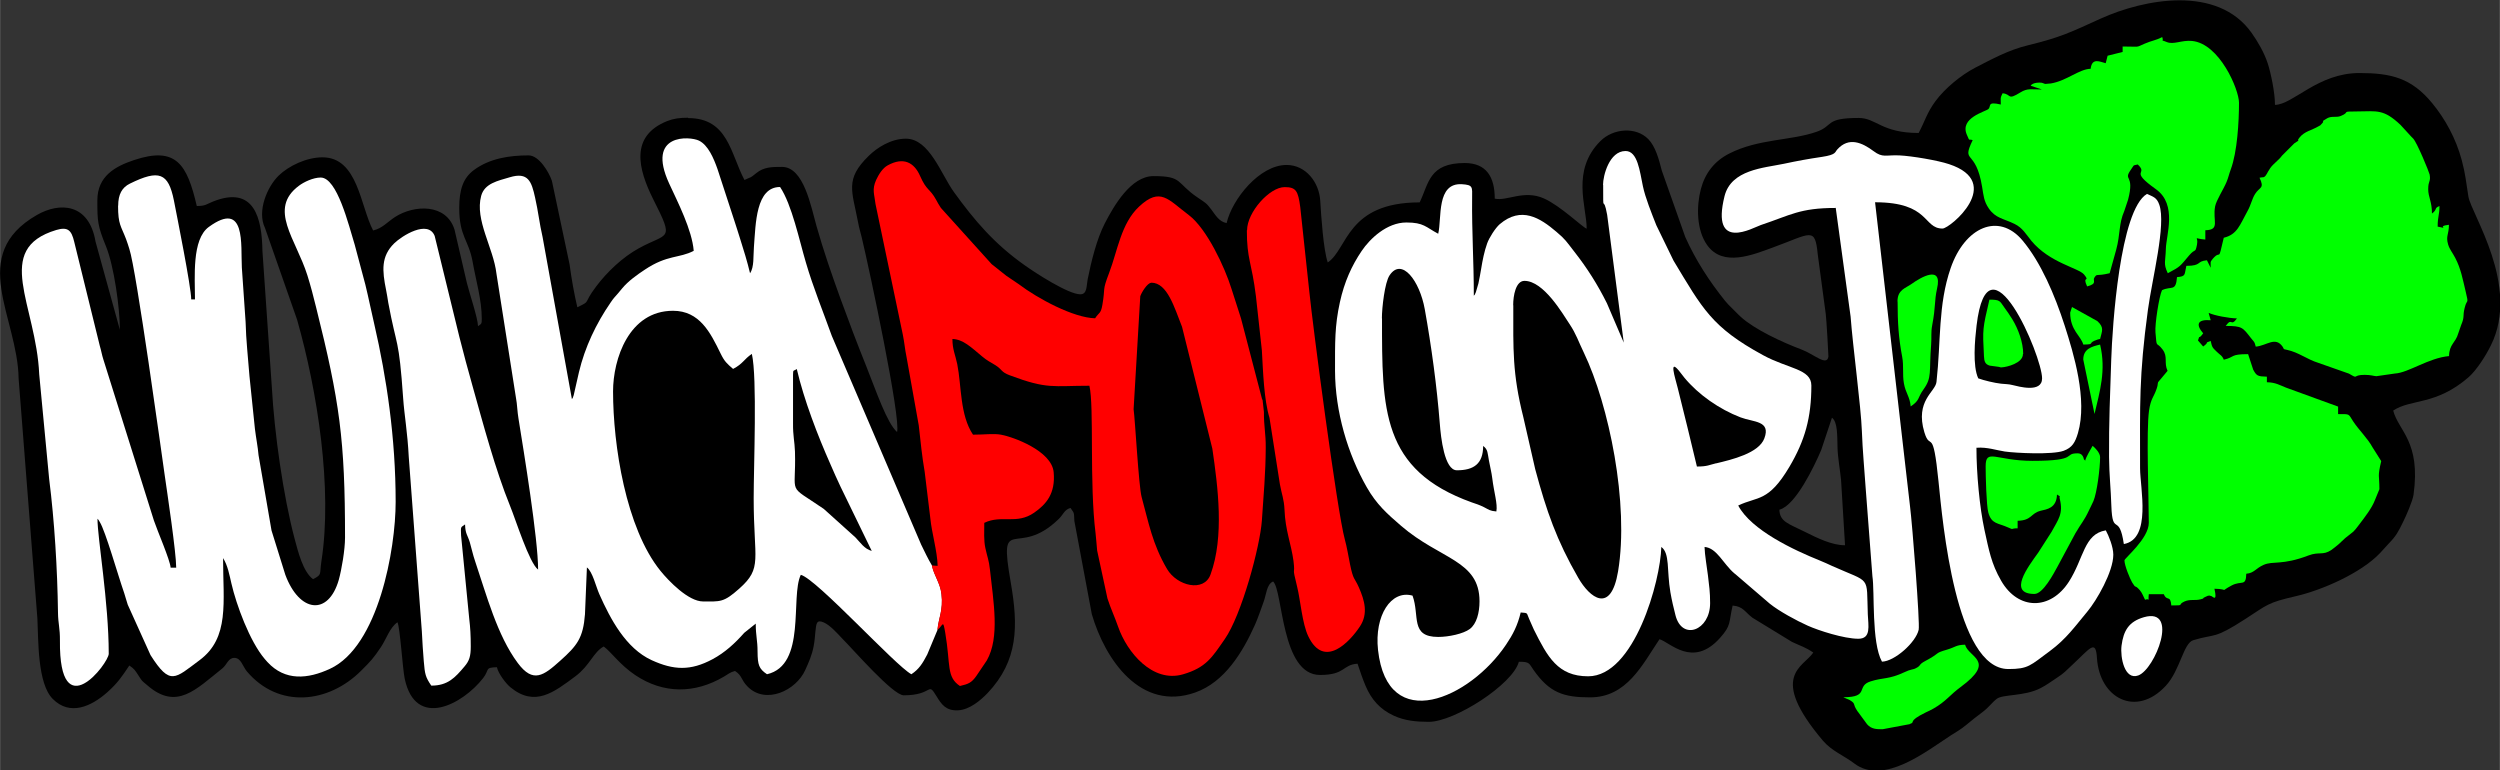 <?xml version="1.0" encoding="UTF-8"?>
<!DOCTYPE svg PUBLIC "-//W3C//DTD SVG 1.1//EN" "http://www.w3.org/Graphics/SVG/1.1/DTD/svg11.dtd">
<!-- Creator: CorelDRAW -->
<svg xmlns="http://www.w3.org/2000/svg" xml:space="preserve" width="31.042mm" height="9.566mm" version="1.1" style="shape-rendering:geometricPrecision; text-rendering:geometricPrecision; image-rendering:optimizeQuality; fill-rule:evenodd; clip-rule:evenodd"
viewBox="0 0 206.4 63.61"
 xmlns:xlink="http://www.w3.org/1999/xlink"
 xmlns:xodm="http://www.corel.com/coreldraw/odm/2003">
 <rect x="0" y="0" width="206.4" height="63.61" fill="#333333" stroke="none"/>
 <defs>
  <style type="text/css">
   <![CDATA[
    .fil0 {fill:black}
    .fil2 {fill:lime}
    .fil3 {fill:red}
    .fil1 {fill:white}
   ]]>
  </style>
 </defs>
 <g id="Camada_x0020_1">
  <g id="Figs_Frase_035">
   <path class="fil0" d="M56.8 9.72c-0.7,0 -1.2,0.07 -1.73,0.28 -3.08,1.24 -2.4,3.94 -1.14,6.46 1.77,3.51 1.23,2.7 -1.21,4.05 -1.34,0.74 -2.62,1.96 -3.51,3.15 -1.14,1.51 -0.37,1.14 -1.55,1.71 -0.26,-1.1 -0.48,-2.34 -0.64,-3.54l-1.46 -6.9c-0.24,-0.71 -1.06,-2.1 -1.92,-2.1 -1.57,0 -3.21,0.24 -4.52,1.21 -0.89,0.66 -1.21,1.62 -1.21,3.13 0,2.38 0.78,2.61 1.11,4.47 0.26,1.49 0.75,3.11 0.75,4.67 0,0.44 -0.02,0.42 -0.31,0.62 -0.02,-0.7 -0.71,-2.71 -0.92,-3.57l-1.02 -4.4c-0.68,-2.17 -3.32,-2.06 -4.9,-1.05 -0.65,0.42 -1.05,0.94 -1.82,1.12 -1.06,-2 -1.25,-6.04 -4.18,-6.04 -1.33,0 -2.79,0.71 -3.61,1.5 -0.96,0.93 -1.81,2.95 -1.14,4.33l2.65 7.57c1.69,5.93 2.94,13.98 2.01,19.95 -0.17,1.12 0.08,1.08 -0.69,1.48 -0.84,-0.61 -1.25,-2.33 -1.51,-3.29 -0.96,-3.59 -1.69,-8.87 -1.89,-12.51l-0.78 -11.3c-0.04,-2.69 -0.66,-5.44 -4.08,-4.08 -0.55,0.22 -0.6,0.37 -1.34,0.37 -0.8,-3.43 -1.69,-4.96 -5.19,-3.79 -1.55,0.52 -3.02,1.32 -3.02,3.33 0,1.72 0.02,2.09 0.71,3.78 0.67,1.64 1.15,5.11 1.15,6.9l-2.01 -7.28c-0.54,-3.18 -2.96,-3.28 -4.84,-2.2 -5.76,3.31 -1.58,8.44 -1.51,13.51l1.55 19.82c0.09,1.75 -0.01,5.35 1.27,6.63 1.42,1.43 3.18,0.62 4.5,-0.55 0.86,-0.77 1.2,-1.28 1.82,-2.21 0.41,0.28 0.46,0.37 0.74,0.8 0.38,0.58 0.22,0.38 0.73,0.82 2.43,2.13 4.02,0.36 6.21,-1.38 0.38,-0.3 0.48,-0.87 0.99,-0.87 0.56,0 0.68,0.69 1.04,1.12 2.61,3.08 6.72,2.66 9.45,-0.08 0.78,-0.78 0.99,-1 1.62,-1.94 0.43,-0.64 0.74,-1.63 1.36,-2.04 0.22,0.46 0.42,3.83 0.6,4.67 0.9,4.19 4.79,2.11 6.48,-0.07 0.54,-0.7 0.1,-0.86 1.13,-0.89 0.12,0.53 0.74,1.35 1.12,1.66 2.02,1.66 3.6,0.4 5.36,-0.91 1.2,-0.89 1.48,-2 2.34,-2.46 0.63,0.46 1.32,1.5 2.6,2.36 2.34,1.57 4.93,1.54 7.32,0.13 0.34,-0.2 0.52,-0.37 0.92,-0.47 0.62,0.41 0.47,0.71 1.04,1.29 1.49,1.51 4,0.33 4.76,-1.37 0.3,-0.67 0.55,-1.21 0.69,-1.95 0.1,-0.54 0.09,-0.69 0.15,-1.24 0.07,-0.67 0.1,-0.99 0.68,-0.74 0.54,0.23 1.14,0.92 1.54,1.34 0.91,0.91 4.18,4.68 5.07,4.68 2.47,0 1.94,-1.19 2.71,0.08 0.41,0.67 0.77,1.2 1.76,1.16 0.99,-0.04 1.93,-0.88 2.45,-1.42 2.55,-2.69 2.54,-5.55 1.92,-9.12 -1.04,-5.93 0.51,-1.88 3.97,-5.27 0.38,-0.37 0.45,-0.76 0.96,-0.9 0.32,0.48 0.28,0.29 0.32,1.08l1.44 7.69c1.1,3.77 4.04,8.05 8.53,6.47 2.45,-0.86 3.94,-3.36 4.94,-5.59 0.26,-0.58 0.51,-1.34 0.72,-1.91 0.22,-0.59 0.24,-1.44 0.78,-1.67 0.82,0.75 0.65,7.72 3.87,7.72 2.11,0 1.84,-0.85 3.1,-0.93 0.24,0.7 0.39,1.18 0.66,1.82 0.47,1.12 1.19,1.95 2.33,2.47 0.9,0.42 1.88,0.51 2.9,0.51 2.12,0 6.94,-3.1 7.43,-4.96 0.89,0 0.82,0.11 1.2,0.66 1.32,1.89 2.47,2.28 4.68,2.28 3.03,0 4.31,-2.68 5.73,-4.8 0.84,0.22 2.74,2.43 5,-0.11 0.94,-1.05 0.71,-1.23 1.04,-2.67 0.87,0.07 1,0.52 1.63,1l3.27 2c0.78,0.37 1.08,0.42 1.76,0.88 -0.81,1.21 -3.75,1.9 0.79,7.27 0.72,0.85 1.71,1.22 2.6,1.89 2.42,1.84 6.01,-1.06 7.95,-2.31 0.57,-0.37 0.78,-0.45 1.38,-0.95 0.42,-0.35 0.79,-0.64 1.22,-0.96 0.59,-0.44 0.76,-0.77 1.21,-1.12 0.51,-0.39 2.27,-0.19 3.61,-0.88 0.49,-0.25 0.84,-0.52 1.33,-0.84 0.66,-0.43 0.73,-0.56 1.27,-1.06 1.49,-1.38 1.96,-2.18 2.06,-0.6 0.2,3.33 3.23,4.95 5.68,2.31 1.19,-1.28 1.46,-3.53 2.27,-3.77 1.89,-0.57 1.64,-0.03 4.3,-1.75 1.86,-1.2 1.82,-1.34 4.15,-1.88 2.19,-0.5 5.4,-1.91 6.97,-3.56 0.27,-0.28 0.49,-0.55 0.74,-0.81 0.59,-0.6 0.78,-0.97 1.17,-1.77 0.25,-0.5 0.79,-1.73 0.86,-2.24 0.61,-4.41 -1.23,-5.24 -1.68,-6.95 1.47,-0.98 3.52,-0.41 6.22,-2.75 0.66,-0.58 1.42,-1.76 1.85,-2.64 2.44,-4.92 -1.63,-10.84 -1.86,-12.28 -0.2,-1.24 -0.24,-1.85 -0.55,-3.01 -0.49,-1.82 -1.38,-3.41 -2.43,-4.69 -1.72,-2.1 -3.42,-2.5 -6.02,-2.5 -3.44,0 -5.48,2.61 -6.97,2.63 0,-1.03 -0.35,-2.67 -0.6,-3.43 -0.3,-0.91 -0.83,-1.81 -1.34,-2.53 -2.81,-3.94 -8.83,-2.8 -12.46,-1.16 -2.45,1.11 -3.25,1.53 -6,2.2 -1.63,0.4 -2.93,1.12 -4.35,1.85 -1.16,0.6 -2.52,1.72 -3.28,2.76 -0.71,0.96 -0.86,1.63 -1.39,2.63 -3.07,0 -3.5,-1.24 -4.95,-1.24 -2.85,0 -2.04,0.65 -3.5,1.15 -2.14,0.74 -4.78,0.56 -7.19,1.79 -1.22,0.62 -1.99,1.61 -2.34,2.92 -0.38,1.43 -0.37,3.4 0.52,4.64 1.3,1.83 3.76,0.8 5.41,0.2 3.19,-1.16 3.49,-1.76 3.72,0.58l0.66 4.91c0.05,0.32 0.23,3.45 0.22,3.5 -0.11,0.86 -1.19,-0.19 -2.22,-0.57 -1.62,-0.61 -3.9,-1.67 -5.03,-2.71l-0.16 -0.15c-0.02,-0.02 -0.16,-0.16 -0.23,-0.23l-0.54 -0.54c-0.02,-0.02 -0.05,-0.06 -0.08,-0.08l-0.29 -0.33c-1.29,-1.61 -2.41,-3.33 -3.27,-5.25l-1.94 -5.49c-0.23,-0.92 -0.53,-2.01 -1.12,-2.6 -1.03,-1.04 -2.9,-0.88 -3.95,0.17 -2.43,2.44 -1.13,5.41 -1.13,7.23 -0.31,-0.08 -2.17,-1.9 -3.54,-2.5 -1.65,-0.73 -3.05,0.25 -4.05,0.02 0,-1.8 -0.7,-2.94 -2.48,-2.94 -2.96,0 -2.96,1.69 -3.72,3.25 -6.04,0 -5.93,3.86 -7.59,4.96 -0.36,-1.06 -0.54,-3.79 -0.62,-5.11 -0.09,-1.48 -1.17,-2.94 -2.78,-2.94 -2.23,0 -4.49,2.82 -4.95,4.8 -0.63,-0.12 -0.93,-0.68 -1.24,-1.09 -0.45,-0.6 -0.51,-0.58 -1.15,-1.02 -1.82,-1.23 -1.19,-1.77 -3.65,-1.77 -1.86,0 -3.27,2.46 -4.01,3.89 -0.68,1.32 -1.12,3.14 -1.42,4.62 -0.11,0.56 -0.03,1.25 -0.61,1.25 -0.99,0 -3.73,-1.78 -4.58,-2.39 -2.51,-1.77 -4.14,-3.68 -5.86,-6.06 -1.06,-1.47 -2.02,-4.4 -3.96,-4.4 -1.24,0 -2.39,0.75 -3.07,1.42 -1.99,1.94 -1.37,2.89 -0.88,5.48 0.1,0.54 0.19,0.78 0.3,1.24 0.67,2.8 3.24,14.91 2.92,16.08 -0.84,-0.75 -1.7,-3.32 -2.55,-5.45 -0.69,-1.71 -1.48,-3.79 -2.14,-5.61 -0.73,-2.02 -1.37,-3.87 -1.96,-5.94 -0.46,-1.62 -1.05,-4.89 -2.85,-4.89 -0.82,0 -1.49,0 -2.12,0.51 -0.61,0.49 -0.29,0.24 -0.98,0.57 -1.16,-2.19 -1.35,-5.11 -4.65,-5.11zm90.11 32.36c0.02,1 0.78,1.17 2.06,1.81 1.1,0.55 2.28,1.13 3.36,1.13l-0.33 -5.41c-0.08,-0.8 -0.27,-1.84 -0.29,-2.64 -0.03,-0.99 0.02,-2.13 -0.46,-2.48l-0.89 2.67c-0.56,1.32 -2.11,4.57 -3.44,4.92z"/>
   <path class="fil1" d="M65.47 30.93c0,-0.44 0.05,-0.28 0.31,-0.46 0.6,2.57 1.72,5.48 2.79,7.89 0.25,0.57 0.53,1.22 0.82,1.82l2.58 5.31c-0.62,-0.17 -0.93,-0.69 -1.35,-1.12l-2.61 -2.35c-3.11,-2.13 -2.27,-0.98 -2.38,-4.74 -0.03,-0.84 -0.17,-1.28 -0.16,-2.32l0 -4.03zm-14.86 1.39c0,-2.68 1.31,-6.66 4.95,-6.66 2.2,0 3.09,1.81 3.92,3.51 0.33,0.68 0.53,0.85 1.04,1.29 0.84,-0.44 0.88,-0.79 1.55,-1.24 0.45,1.95 0.15,9.26 0.15,11.92 0,5.14 0.76,5.73 -1.2,7.47 -1.3,1.16 -1.57,1.05 -2.98,1.05 -1.21,0 -2.83,-1.68 -3.51,-2.52 -2.87,-3.54 -3.92,-10.41 -3.92,-14.82zm26.79 19.69c0.08,-0.98 0.49,-1.6 0.33,-2.97 -0.11,-0.93 -0.61,-1.51 -0.79,-2.35 -0.31,-0.51 -0.63,-1.19 -0.89,-1.72l-7.38 -17.24c-0.73,-2.04 -1.54,-4 -2.14,-6.06 -0.55,-1.85 -1.15,-4.76 -2.13,-6.23 -2,0 -2.01,3.01 -2.16,4.96 -0.06,0.74 0.03,1.66 -0.32,2.16 -0.23,-0.97 -0.52,-1.9 -0.83,-2.88 -0.17,-0.51 -0.28,-0.92 -0.45,-1.41l-1.41 -4.32c-0.31,-0.88 -0.77,-1.97 -1.53,-2.34 -0.73,-0.36 -4.38,-0.64 -2.46,3.54 0.7,1.52 1.89,3.83 2.03,5.56 -1.2,0.63 -2.17,0.31 -4.03,1.55 -0.64,0.42 -1.38,0.95 -1.87,1.54l-0.35 0.42c-0.3,0.35 -0.36,0.38 -0.62,0.77 -1.19,1.73 -2.12,3.68 -2.61,5.75l-0.43 1.89c-0.14,0.39 -0.04,0.15 -0.15,0.32l-2.42 -13.38c-0.26,-1.11 -0.36,-2.13 -0.62,-3.26 -0.29,-1.31 -0.56,-2.14 -2.1,-1.67 -0.97,0.29 -2.07,0.5 -2.35,1.53 -0.54,2 1.01,4.28 1.26,6.42l1.62 10.31c0.09,0.44 0.1,1.08 0.2,1.66 0.44,2.73 1.62,9.93 1.62,12.47 -0.73,-0.54 -1.84,-4.1 -2.32,-5.27 -1.2,-2.95 -2.21,-6.73 -3.1,-9.91 -0.37,-1.33 -0.74,-2.66 -1.08,-4.03l-2.04 -8.34c-0.55,-1.37 -2.71,-0.01 -3.35,0.62 -1.08,1.07 -0.99,2.23 -0.66,3.85 0.09,0.44 0.1,0.58 0.18,1.05 0.71,3.81 0.87,2.77 1.23,7.91 0.09,1.32 0.36,2.8 0.46,4.81l1.08 14.4c0.05,1.02 0.09,1.58 0.16,2.47 0.09,1.09 0.14,1.31 0.62,2.02 1.36,0 1.96,-0.65 2.75,-1.59 0.39,-0.46 0.51,-0.83 0.51,-1.65 0,-0.88 -0.04,-1.58 -0.12,-2.22l-0.68 -6.94c-0.02,-0.77 -0.06,-0.63 0.33,-0.91 0.02,0.79 0.2,0.85 0.39,1.47 0.19,0.65 0.23,0.95 0.44,1.57 0.94,2.78 1.82,6.12 3.52,8.4 1.27,1.71 2.14,1.04 3.5,-0.18 1.4,-1.25 1.9,-1.88 2.05,-3.84l0.16 -3.87c0.47,0.35 0.75,1.6 1.03,2.22 0.91,2.04 2.18,4.46 4.32,5.44 1.82,0.83 3.21,0.89 5.02,-0.08 1.03,-0.55 1.86,-1.32 2.62,-2.18l0.95 -0.76c0,1.03 0.15,1.34 0.15,2.32 0.01,1.09 0.11,1.41 0.78,1.86 3.28,-0.76 1.91,-6.38 2.79,-8.21 1.32,0.35 7.82,7.51 9.13,8.21 0.62,-0.41 0.92,-0.88 1.31,-1.63l0.86 -2.06z"/>
   <path class="fil1" d="M114.09 26.29c0,-0.9 0.24,-2.97 0.63,-3.55 1.01,-1.53 2.49,0.45 2.91,2.79 0.55,3.06 1,6.38 1.24,9.44 0.09,1.16 0.38,3.86 1.41,3.86 1.38,0 2.17,-0.52 2.17,-2.01 0.41,0.3 0.36,0.6 0.48,1.22 0.08,0.44 0.22,1 0.27,1.43 0.14,1.17 0.46,2.15 0.34,2.76 -0.55,-0.05 -0.6,-0.14 -1.03,-0.36 -0.41,-0.2 -0.62,-0.26 -1,-0.39 -7.46,-2.68 -7.41,-7.67 -7.41,-15.19zm27.6 11.96c-0.59,0.14 -0.72,0.27 -1.59,0.27 -0.5,-2.14 -1.04,-4.28 -1.58,-6.47 -0.2,-0.82 -0.84,-2.7 0.27,-1.22 0.02,0.03 0.05,0.07 0.07,0.09 0.01,0.01 0.19,0.24 0.21,0.27 1.17,1.41 2.89,2.6 4.63,3.27 1.07,0.41 2.52,0.26 1.97,1.73 -0.45,1.23 -2.69,1.76 -3.99,2.07zm-16.76 -13.05c0,-0.78 0.21,-2.01 0.93,-2.01 1.59,0 3.15,2.71 3.72,3.56 0.56,0.84 0.72,1.41 1.19,2.38 2.06,4.29 3.75,12.47 2.82,18.05 -0.6,3.57 -2.34,2.17 -3.28,0.54 -1.79,-3.1 -2.63,-5.52 -3.56,-8.98l-0.98 -4.29c-0.92,-3.65 -0.83,-5.61 -0.83,-9.24zm7.43 -9.91c0,2.66 -0.01,0.58 0.33,2.45l1.37 10.55 -1.39 -3.25c-0.78,-1.56 -1.62,-2.89 -2.7,-4.27 -0.65,-0.83 -0.71,-0.99 -1.47,-1.63 -1.35,-1.15 -2.9,-2.14 -4.68,-0.63 -0.36,0.31 -0.88,1.13 -1.04,1.59 -0.23,0.64 -0.38,1.38 -0.5,2.13 -0.06,0.36 -0.13,0.74 -0.22,1.17l-0.21 0.72c-0.17,0.4 -0.04,0.11 -0.17,0.3 0,-2.88 -0.17,-5.24 -0.14,-8.07 0.01,-0.92 0.08,-1.08 -0.84,-1.14 -2.13,-0.13 -1.65,2.8 -1.96,4.09 -1.04,-0.55 -1.18,-0.93 -2.63,-0.93 -1.61,0 -3.01,1.34 -3.69,2.35 -0.82,1.21 -1.43,2.55 -1.8,4.24 -0.43,1.96 -0.4,3.31 -0.4,5.65 0.01,3.39 1.05,6.87 2.62,9.62 0.81,1.42 1.68,2.19 2.84,3.19 3.24,2.79 6.47,2.83 6.47,6.23 0,0.94 -0.24,1.87 -0.81,2.29 -0.53,0.39 -1.73,0.65 -2.6,0.65 -2.34,0 -1.51,-1.74 -2.12,-3.41 -1.77,-0.5 -3.16,1.64 -2.85,4.49 0.78,7.05 7.59,4 10.57,-0.44 0.56,-0.83 0.95,-1.57 1.21,-2.66 0.65,0.05 0.46,0.02 0.7,0.54 0.17,0.38 0.23,0.54 0.38,0.86 1.13,2.26 1.98,3.87 4.49,3.87 3.82,0 5.98,-7.9 6.04,-10.68 0.72,0.53 0.44,1.92 0.75,3.74 0.13,0.74 0.24,1.18 0.42,1.9 0.54,2.13 2.86,1.27 2.86,-1 0,-0.93 -0.08,-1.44 -0.18,-2.29 -0.07,-0.57 -0.27,-1.75 -0.28,-2.35 1.02,0.08 1.54,1.4 2.46,2.18 0.02,0.02 0.06,0.05 0.09,0.07l2.83 2.43c0.78,0.63 2.22,1.41 3.14,1.82 0.89,0.4 2.99,1.08 4.18,1.08 1.07,0 0.82,-1.07 0.78,-2.01 -0.12,-3.29 0.31,-2.54 -2.97,-4.01 -0.43,-0.19 -0.47,-0.23 -0.97,-0.43 -2.16,-0.87 -5.68,-2.51 -6.76,-4.55 1.62,-0.78 2.48,-0.25 4.23,-3.2 1.28,-2.17 1.81,-4.05 1.81,-6.71 0,-1.38 -1.92,-1.37 -4,-2.51 -4.24,-2.31 -4.99,-3.84 -7.38,-7.8l-1.42 -2.92c-0.39,-0.99 -0.91,-2.27 -1.11,-3.23 -0.26,-1.23 -0.43,-2.9 -1.43,-2.9 -1.35,0 -1.86,2.05 -1.86,2.79z"/>
   <path class="fil1" d="M9.74 16.99c0,1.56 0.24,1.65 0.66,2.75 0.1,0.25 0.2,0.6 0.27,0.81 0.57,1.66 2.7,17.16 2.91,18.61 0.22,1.53 0.96,6.46 0.96,7.71l-0.46 0c-0.05,-0.65 -1.1,-3.05 -1.38,-3.89l-4.18 -13.32c-0.12,-0.37 -0.17,-0.72 -0.29,-1.11l-2.11 -8.58c-0.23,-0.97 -0.53,-1.26 -1.48,-0.98 -5.26,1.58 -1.66,6.16 -1.41,11.92l0.82 8.63c0.44,3.48 0.68,7.42 0.73,11.04 0.01,0.92 0.17,1.27 0.16,2.32 -0.07,7.23 4.03,1.85 4.03,1.08 0,-4.28 -0.93,-9.53 -0.93,-11.15 0.15,0.17 0.02,-0 0.19,0.27 0.48,0.78 1.47,4.3 2.02,5.88 0.12,0.35 0.17,0.61 0.29,0.95l1.88 4.16c1.63,2.56 2,1.94 4.05,0.42 2.49,-1.85 1.94,-4.78 1.94,-8.43 0.39,0.61 0.53,1.42 0.69,2.1 0.4,1.74 1.5,4.76 2.75,6.23 0.07,0.08 0.13,0.16 0.22,0.25 1.46,1.59 3.34,1.41 5.17,0.56 4,-1.85 5.42,-9.87 5.42,-13.78 0,-5.28 -0.75,-10.27 -1.76,-14.65 -0.28,-1.2 -0.46,-2.13 -0.74,-3.28l-0.88 -3.3c-0.5,-1.62 -1.45,-5.55 -2.81,-5.55 -0.62,0 -1.39,0.37 -1.8,0.68 -2.56,1.91 -0.25,4.38 0.7,7.39 0.28,0.9 0.49,1.7 0.73,2.68 1.94,7.76 2.38,10.89 2.38,18.98 0,1 -0.28,2.64 -0.52,3.5 -0.86,2.97 -3.24,2.71 -4.41,-0.43l-1.14 -3.66 -1.07 -6.21c-0.06,-0.71 -0.21,-1.43 -0.3,-2.18l-0.45 -4.35c-0.12,-1.59 -0.28,-2.9 -0.32,-4.48l-0.31 -4.49c-0.1,-1.86 0.36,-5.6 -2.73,-3.35 -1.41,1.03 -1.14,4.15 -1.14,5.98l-0.31 0c0,-1.01 -1.19,-6.93 -1.43,-8.17 -0.46,-2.29 -1.23,-2.57 -3.63,-1.39 -0.66,0.32 -0.97,0.9 -0.97,1.82z"/>
   <path class="fil2" d="M186.55 14.67c0.44,0.92 0.02,0.74 -0.36,1.34 -0.27,0.43 -0.34,0.9 -0.62,1.4 -0.65,1.17 -0.85,1.95 -1.97,2.22 -0.51,2.18 -0.2,0.91 -0.9,1.73 -0.26,0.31 -0.17,0.26 -0.18,0.75l-0.31 -0.62c-0.91,0.08 -0.39,0.46 -1.7,0.46 -0.17,0.74 -0.02,0.87 -0.77,0.93 -0.1,1.24 -0.45,0.7 -1.24,1.08 -0.24,0.51 -0.6,2.82 -0.54,3.48 0.12,1.42 0.04,0.69 0.59,1.42 0.46,0.61 0.09,1.08 0.41,1.76l-0.78 0.93c-0.07,0.26 -0,0.17 -0.11,0.51 -0.25,0.76 -0.49,0.81 -0.64,1.84 -0.24,1.68 -0.02,7.1 -0.02,9.27 0,1.3 -2.01,2.92 -2.01,3.1 0,0.42 0.46,1.53 0.64,1.83 0.35,0.57 0.17,0.11 0.62,0.62 0.21,0.24 0.3,0.53 0.44,0.8 0.49,-0.18 0.22,0.34 0.31,-0.46l1.24 0c0.26,0.63 0.54,0.02 0.62,0.93 1.18,0 0.45,-0.03 1.07,-0.32 0.47,-0.22 0.88,-0.06 1.36,-0.19 0.49,-0.14 -0.07,0.01 0.41,-0.21 0.02,-0.01 0.16,-0.07 0.18,-0.08 0.21,-0.04 0.14,0.01 0.27,0.02 0.1,0.01 0.54,0.58 0.27,-0.6 1.37,0.03 0.29,0.33 1.42,-0.27 0.83,-0.44 1.18,0.13 1.21,-0.97 0.65,-0.05 0.77,-0.44 1.43,-0.73 0.78,-0.35 1.51,0.06 3.71,-0.78 0.87,-0.33 1.19,0.02 1.88,-0.45 0.19,-0.13 0.43,-0.33 0.61,-0.48l0.48 -0.45c0.02,-0.02 0.06,-0.05 0.08,-0.07 0.75,-0.61 0.58,-0.37 1.17,-1.15 0.42,-0.56 1.01,-1.3 1.27,-1.99l0.36 -0.88c0,-1.22 -0.17,-0.94 0.15,-2.32l-0.72 -1.14c-0.4,-0.74 -1.12,-1.42 -1.59,-2.13 -0.43,-0.65 -0.22,-0.61 -1.25,-0.61l0 -0.62 -4.31 -1.57c-0.49,-0.19 -0.85,-0.43 -1.57,-0.44l0 -0.46c-0.75,-0.02 -0.85,-0.06 -1.13,-0.58l-0.42 -1.28c-1.52,0 -1.06,0.24 -2.01,0.46 -0.12,-0.34 -0.32,-0.4 -0.58,-0.66 -0.36,-0.35 -0.38,-0.35 -0.5,-0.89 -0.61,0.22 -0.02,0.02 -0.62,0.46l-0.43 -0.5c0.19,-0.58 -0.01,0.02 0.43,-0.59 -0.65,-0.75 -0.45,-1.17 0.62,-1.08l-0.17 -0.61c0.5,0.23 1.65,0.44 2.34,0.46 -0.55,0.75 -0.38,-0.14 -0.93,0.62 1.37,0 1.4,0.13 2.09,1.01 0.3,0.38 0.27,0.25 0.39,0.7 0.92,-0.08 1.62,-0.88 2.23,0.02 0.15,0.22 -0.04,0.16 0.37,0.25 0.96,0.21 1.61,0.77 2.57,1.07l2.53 0.89c0.85,0.5 0.22,0.1 1.29,0.1 0.52,0 0.75,0.1 0.97,0.11l1.53 -0.22c1.12,-0.06 2.78,-1.29 4.47,-1.44 0.02,-1 0.54,-1.08 0.76,-1.87l0.24 -0.69c0.31,-0.73 0.11,-0.7 0.29,-1.42 0.2,-0.83 0.36,-0.18 0.07,-1.41 -0.24,-0.98 -0.37,-1.8 -0.85,-2.72 -0.22,-0.43 -0.47,-0.7 -0.59,-1.12 -0.2,-0.7 0.07,-0.79 0.07,-1.61 -1.13,0.12 0.18,0.39 -0.93,0.15 0,-0.86 0.15,-0.92 0.15,-1.7 -0.49,0.2 -0.13,0.26 -0.62,0.62 0,-1 -0.31,-1.35 -0.31,-2.01 0,-0.74 0.22,-0.58 0.12,-1.2 -0.03,-0.18 -1.03,-2.63 -1.36,-2.98 -0.02,-0.02 -0.06,-0.05 -0.08,-0.08 -0.02,-0.02 -0.06,-0.05 -0.08,-0.08l-0.89 -0.97c-1.4,-1.32 -1.93,-1.12 -3.54,-1.11 -1.49,0.01 -0.51,0.02 -1.4,0.38 -0.35,0.14 -0.74,-0.02 -1.1,0.18 -0.68,0.39 -0.12,0.13 -0.47,0.47 -0.26,0.25 0.06,0.01 -0.26,0.2 -0.56,0.33 -1.15,0.41 -1.56,0.92 -0.4,0.5 0.31,-0.01 -0.44,0.49l-1.01 1.01c-0.29,0.4 -0.71,0.65 -0.98,1.04 -0.27,0.39 -0.31,0.64 -0.53,0.74 -0.05,0.02 -0.23,0 -0.37,0.06z"/>
   <path class="fil3" d="M95.05 23.34c1.33,0 1.91,2.07 2.54,3.65l2.5 10.05c0.46,3.15 1,7.26 -0.15,10.4 -0.54,1.48 -2.76,0.95 -3.59,-0.46 -1.21,-2.06 -1.52,-3.84 -2.1,-5.95 -0.24,-0.89 -0.54,-6.43 -0.66,-7.24l0.55 -9.33c0.09,-0.28 0.58,-1.11 0.91,-1.11zm-18.12 23.36c0.18,0.84 0.68,1.42 0.79,2.35 0.16,1.36 -0.25,1.98 -0.33,2.97 0.5,-0.42 0.45,-0.92 0.65,0.24 0.45,2.65 0.08,3.63 1.21,4.38 0.7,-0.16 0.96,-0.27 1.35,-0.82l0.87 -1.29c1.09,-1.92 0.54,-4.86 0.26,-7.49 -0.09,-0.82 -0.22,-1.04 -0.38,-1.79 -0.14,-0.64 -0.09,-1.37 -0.09,-2.08 1.43,-0.69 2.67,0.17 4.12,-0.84 0.99,-0.69 1.77,-1.57 1.61,-3.34 -0.16,-1.78 -3.39,-2.93 -4.35,-3.1 -0.63,-0.11 -1.34,-0 -2.31,-0 -1.09,-1.63 -0.94,-4 -1.3,-5.82 -0.16,-0.78 -0.4,-1.21 -0.4,-2.08 0.88,0.02 1.55,0.69 2.44,1.43 0.44,0.37 0.67,0.46 1.12,0.74 0.58,0.37 0.43,0.55 1.18,0.83 3.11,1.17 3.55,0.86 6.57,0.86 0.4,1.72 -0.01,8.06 0.51,12.19 0.05,0.36 0.07,0.88 0.13,1.42l0.85 3.95c0.27,0.84 0.58,1.47 0.89,2.36 0.73,2.09 2.83,4.63 5.34,3.91 1.93,-0.56 2.42,-1.42 3.45,-2.9 1.4,-2 2.92,-7.66 3.07,-9.79 0.14,-2.05 0.31,-3.93 0.32,-6.03 0.01,-1.18 -0.16,-1.72 -0.15,-2.95l-0.11 -0.97c-0.01,-0.04 -0.03,-0.07 -0.05,-0.11l-1.73 -6.63c-0.25,-0.81 -0.51,-1.56 -0.79,-2.46 -0.55,-1.77 -2.03,-4.95 -3.52,-6.08 -1.71,-1.28 -2.35,-2.35 -4.11,-0.7 -1.49,1.39 -1.78,3.67 -2.46,5.44 -0.62,1.63 -0.3,1.13 -0.57,2.68 -0.13,0.75 -0.26,0.58 -0.6,1.1 -1.79,-0.04 -4.74,-1.63 -6.31,-2.82l-1.02 -0.69c-0.45,-0.36 -0.78,-0.61 -1.21,-0.96l-4.19 -4.64c-0.18,-0.28 -0.27,-0.43 -0.4,-0.68 -0.5,-0.92 -0.78,-0.73 -1.31,-1.94 -0.5,-1.15 -1.38,-1.61 -2.68,-0.9 -0.43,0.23 -0.75,0.76 -0.96,1.21 -0.36,0.81 -0.14,1.18 -0.05,1.99l2.25 10.76c0.14,0.67 0.17,1.2 0.31,1.86l1.01 5.65c0.15,1.33 0.27,2.58 0.49,3.84l0.47 3.87c0.11,1.15 0.57,2.68 0.6,3.89l-0.46 -0.03z"/>
   <path class="fil2" d="M175.25 3.83l0 0.46 -1.24 0.31 -0.14 0.55c-0,0.01 -0.01,0.05 -0.02,0.07 -0.43,-0.1 -1.13,-0.51 -1.24,0.46 -0.95,0.02 -1.97,0.99 -3.28,1.21l-0.47 0.04c-0.14,-0.02 -0.19,-0.12 -0.49,-0.11 -0.61,0.01 -0.71,0.26 -0.71,0.26l0.93 0.31c-0.86,0 -1.18,-0.13 -1.78,0.24 -1.11,0.69 -0.71,0.15 -1.47,0.07 -0.21,0.43 -0.15,0.3 -0.15,0.93 -1.16,-0.27 -0.77,0.13 -1.02,0.37 -0.23,0.22 -2.4,0.72 -1.78,2.13 0.27,0.62 0.11,0.31 0.48,0.44 -0.96,2.01 0.25,0.62 0.78,3.87 0.12,0.72 0.14,1.17 0.55,1.77 0.56,0.82 1.21,0.83 2.13,1.28 0.67,0.33 0.94,0.85 1.39,1.4 1.51,1.82 3.9,2.23 4.35,2.78 0.53,0.66 -0.19,0.05 0.25,0.98 0.9,-0.24 0.42,-0.48 0.6,-0.73 0.25,-0.37 0.09,-0.08 1.26,-0.36l0.54 -1.94c0.35,-1.29 0.2,-2.14 0.67,-3.2l0.31 -0.93c0.58,-2.2 -0.47,-1.49 0.26,-2.52 0.31,-0.44 0.1,-0.27 0.54,-0.39 0.92,0.87 -0.79,0.41 1.51,2.05 1.77,1.27 0.83,3.8 0.81,4.92 -0.02,1.03 -0.23,1.2 0.16,2.01 1.09,-0.58 0.98,-0.55 1.77,-1.48 0.52,-0.61 0.49,-0.14 0.64,-0.87 0.15,-0.75 -0.43,-0.53 0.69,-0.43l0 -0.77c1.26,-0.03 0.58,-0.78 0.81,-1.98 0.1,-0.5 0.69,-1.4 0.94,-2 0.16,-0.38 0.2,-0.64 0.35,-1.04 0.54,-1.45 0.68,-3.94 0.68,-5.51 0,-1.08 -1.6,-4.89 -3.89,-5.1 -0.84,-0.08 -1.51,0.33 -2.08,0.09 -0.61,-0.26 -0.2,0.07 -0.37,-0.41 -0.53,0.28 -0.87,0.29 -1.46,0.55 -0.78,0.34 -0.31,0.23 -1.79,0.23z"/>
   <path class="fil1" d="M163.33 31.24c-0.48,-1.02 -0.28,-3.18 -0.14,-4.36 0.95,-7.99 5.41,2.51 5.41,4.36 0,1.24 -1.97,0.66 -2.41,0.56 -0.4,-0.1 -0.54,-0.07 -0.98,-0.12 -0.55,-0.06 -1.41,-0.27 -1.88,-0.44zm2.48 24c1.66,0 1.8,-0.28 3.45,-1.5 1.34,-0.99 2.05,-2.01 3.09,-3.26 0.74,-0.88 2.13,-3.27 2.13,-4.68 0,-0.66 -0.39,-1.59 -0.62,-2.01 -1.81,0.3 -1.8,2.29 -3.04,4.23 -1.53,2.39 -4.2,2.37 -5.6,-0.07 -0.82,-1.42 -1.01,-2.53 -1.38,-4.21 -0.4,-1.86 -0.66,-4.65 -0.66,-6.77 0.9,-0.07 1.65,0.21 2.34,0.31 0.9,0.13 3.92,0.28 4.86,-0.06 0.71,-0.26 0.95,-0.69 1.18,-1.46 0.81,-2.77 -0.36,-6.58 -1.09,-8.86 -0.82,-2.54 -1.97,-5.24 -3.49,-7.05 -1.97,-2.34 -4.76,-1.1 -5.93,2.29 -1.05,3.05 -0.79,6.02 -1.17,9.4 -0.09,0.82 -1.78,1.54 -1,4.15 0.5,1.65 0.7,-0.62 1.17,4.08 0.34,3.36 1.42,15.47 5.76,15.47z"/>
   <path class="fil1" d="M151.56 17.15l1.23 8.99c0.18,2.43 0.86,7.47 0.93,9.44 0.06,1.66 0.21,3.17 0.32,4.8l0.55 7.19c0.2,1.33 -0.09,5.47 0.79,7.06 1.04,-0.02 2.8,-1.59 3.03,-2.63 0.12,-0.55 -0.53,-8.75 -0.71,-10.16l-2.89 -25.14c4.54,0 3.95,2.17 5.57,2.17 0.62,0 5.15,-3.8 0.53,-5.32 -0.93,-0.31 -3.05,-0.67 -4.09,-0.72 -1.13,-0.05 -1.37,0.22 -2.13,-0.35 -0.95,-0.71 -2.05,-1.2 -3,-0.14 -0.21,0.23 -0.08,0.43 -1.25,0.61 -1.21,0.18 -2.02,0.33 -3.15,0.57 -1.67,0.35 -4.36,0.48 -4.91,2.68 -1.15,4.65 2.37,2.59 3,2.38 2.46,-0.82 3.21,-1.41 6.17,-1.41z"/>
   <path class="fil3" d="M102.94 19.01c0,2.44 0.4,2.61 0.75,5.45l0.49 4.47c0.1,1.76 0.17,4.06 0.63,5.57l0.86 5.49c0.15,0.83 0.34,1.22 0.38,2.1 0.06,1.68 0.56,2.86 0.74,4.22 0.17,1.35 -0.17,0.22 0.31,2.17 0.26,1.04 0.41,3.01 0.91,4.05 1.32,2.77 3.46,0.42 4.27,-0.81 0.69,-1.05 0.39,-2.13 -0.09,-3.22 -0.36,-0.82 -0.46,-0.57 -0.73,-1.91 -0.13,-0.65 -0.26,-1.44 -0.43,-2.05 -0.63,-2.27 -2.66,-17.74 -2.93,-20.45l-0.75 -6.99c-0.18,-1.35 -0.35,-1.65 -1.29,-1.65 -1.25,0 -3.1,2.08 -3.1,3.56z"/>
   <path class="fil1" d="M175.35 44.92c2.31,-0.42 1.34,-4.63 1.34,-6.25 0,-5.3 -0.1,-7.57 0.65,-13.1 0.35,-2.57 1.51,-7.01 0.94,-8.66 -0.21,-0.61 -0.5,-0.66 -1.02,-0.9 -2.24,1.33 -2.86,10.96 -2.95,13.68 -0.09,2.69 -0.2,5.28 -0.18,8.05 0.01,1.42 0.15,2.68 0.19,4.03 0.09,2.57 0.64,0.51 1.03,3.15z"/>
   <path class="fil2" d="M172.15 38.05c-0.02,-0.03 -0.04,-0.13 -0.05,-0.1 -0.08,0.2 0.03,-0.52 -0.57,-0.52 -1.22,0 0.17,0.62 -3.72,0.62 -3.03,0 -3.87,-1.06 -3.87,0.46 0,0.77 0.06,3.24 0.22,3.81 0.27,0.97 0.78,0.84 1.68,1.25 0.44,0.2 0.13,0.05 0.74,0.05l0 -0.62c1.19,-0.03 1.06,-0.62 1.91,-0.83 0.5,-0.12 1.31,-0.21 1.34,-1.34 0.46,0.33 0.14,-0 0.23,0.36 0.31,1.24 -0.13,1.71 -0.69,2.74l-1.09 1.7c-0.84,1.17 -2.55,3.41 -0.31,3.41 0.71,0 1.58,-1.67 1.91,-2.27l1.46 -2.72c0.5,-0.87 0.72,-1.02 1.15,-1.95 0.14,-0.31 0.17,-0.32 0.35,-0.73 0.29,-0.68 0.55,-2.7 0.55,-3.63 0,-0.34 -0.41,-0.77 -0.62,-0.93 -0.19,0.36 -0.52,0.86 -0.62,1.24z"/>
   <path class="fil2" d="M157.67 59.78c0.56,-0.18 -0.28,-0.17 1.33,-0.96 0.21,-0.1 0.42,-0.19 0.62,-0.31 1.06,-0.6 1.37,-1.14 2.25,-1.78 2.98,-2.19 0.66,-2.43 0.37,-3.5 -0.75,0.02 -0.77,0.19 -1.46,0.4 -1.16,0.34 -0.46,0.22 -1.83,0.95 -0.59,0.31 -0.3,0.36 -0.79,0.6 -0.18,0.09 -0.16,0.05 -0.35,0.11 -0.26,0.08 -0.23,0.05 -0.57,0.21 -1.33,0.62 -1.73,0.42 -2.8,0.76 -1.23,0.39 -0.05,1.31 -2.25,1.31 0.03,0.02 0.09,0.04 0.11,0.05l0.43 0.19c0.53,0.33 0.18,0.26 0.63,0.92 0.02,0.03 0.05,0.06 0.07,0.09l0.72 0.98c0.36,0.41 0.78,0.41 1.29,0.41l2.24 -0.42z"/>
   <path class="fil2" d="M156.67 24.89c0,1.75 0.08,3.01 0.38,4.58 0.14,0.75 0.01,1.45 0.14,2.18 0.15,0.84 0.49,1.08 0.56,1.91 0.79,-0.53 0.54,-0.69 1.06,-1.41 0.72,-1 0.45,-1.4 0.63,-3.7 0.05,-0.63 -0.03,-0.99 0.09,-1.61 0.3,-1.58 0.16,-1.94 0.4,-3.02 0.46,-1.98 -1.35,-0.92 -2.1,-0.38 -0.52,0.37 -1.17,0.48 -1.17,1.46z"/>
   <path class="fil2" d="M167.04 29.23c0,-0.95 -0.4,-2.04 -0.88,-2.84 -0.26,-0.43 -0.42,-0.64 -0.69,-1.02 -0.37,-0.52 -0.33,-0.63 -1.22,-0.63 -0.56,2.42 -0.57,2.38 -0.45,4.67 0.02,0.44 0.1,0.67 0.48,0.78l0.74 0.1c0.39,0.07 -0.07,0.06 0.26,0.04 0.4,-0.02 1.74,-0.34 1.74,-1.1z"/>
   <path class="fil1" d="M177.01 50.96c-1.25,0.36 -1.69,1.11 -1.85,2.35 -0.12,0.97 0.25,2.87 1.38,2.46 1.39,-0.5 3.42,-5.65 0.47,-4.81z"/>
   <path class="fil2" d="M172 29.69l0.93 4.49c0.43,-1.85 0.97,-3.58 0.46,-5.73 -0.68,0.16 -1.39,0.35 -1.39,1.24z"/>
   <path class="fil2" d="M170.92 25.82c0,1.46 0.89,1.91 1.08,2.63 1.09,-0.02 0.23,-0.1 1.17,-0.41l0.15 -0.04c0.01,-0 0.05,-0 0.07,-0.01 0.15,-0.65 0.37,-0.93 -0.23,-1.48l-2.09 -1.16c-0.05,0.18 -0.15,0.42 -0.15,0.46z"/>
  </g>
 </g>
</svg>
